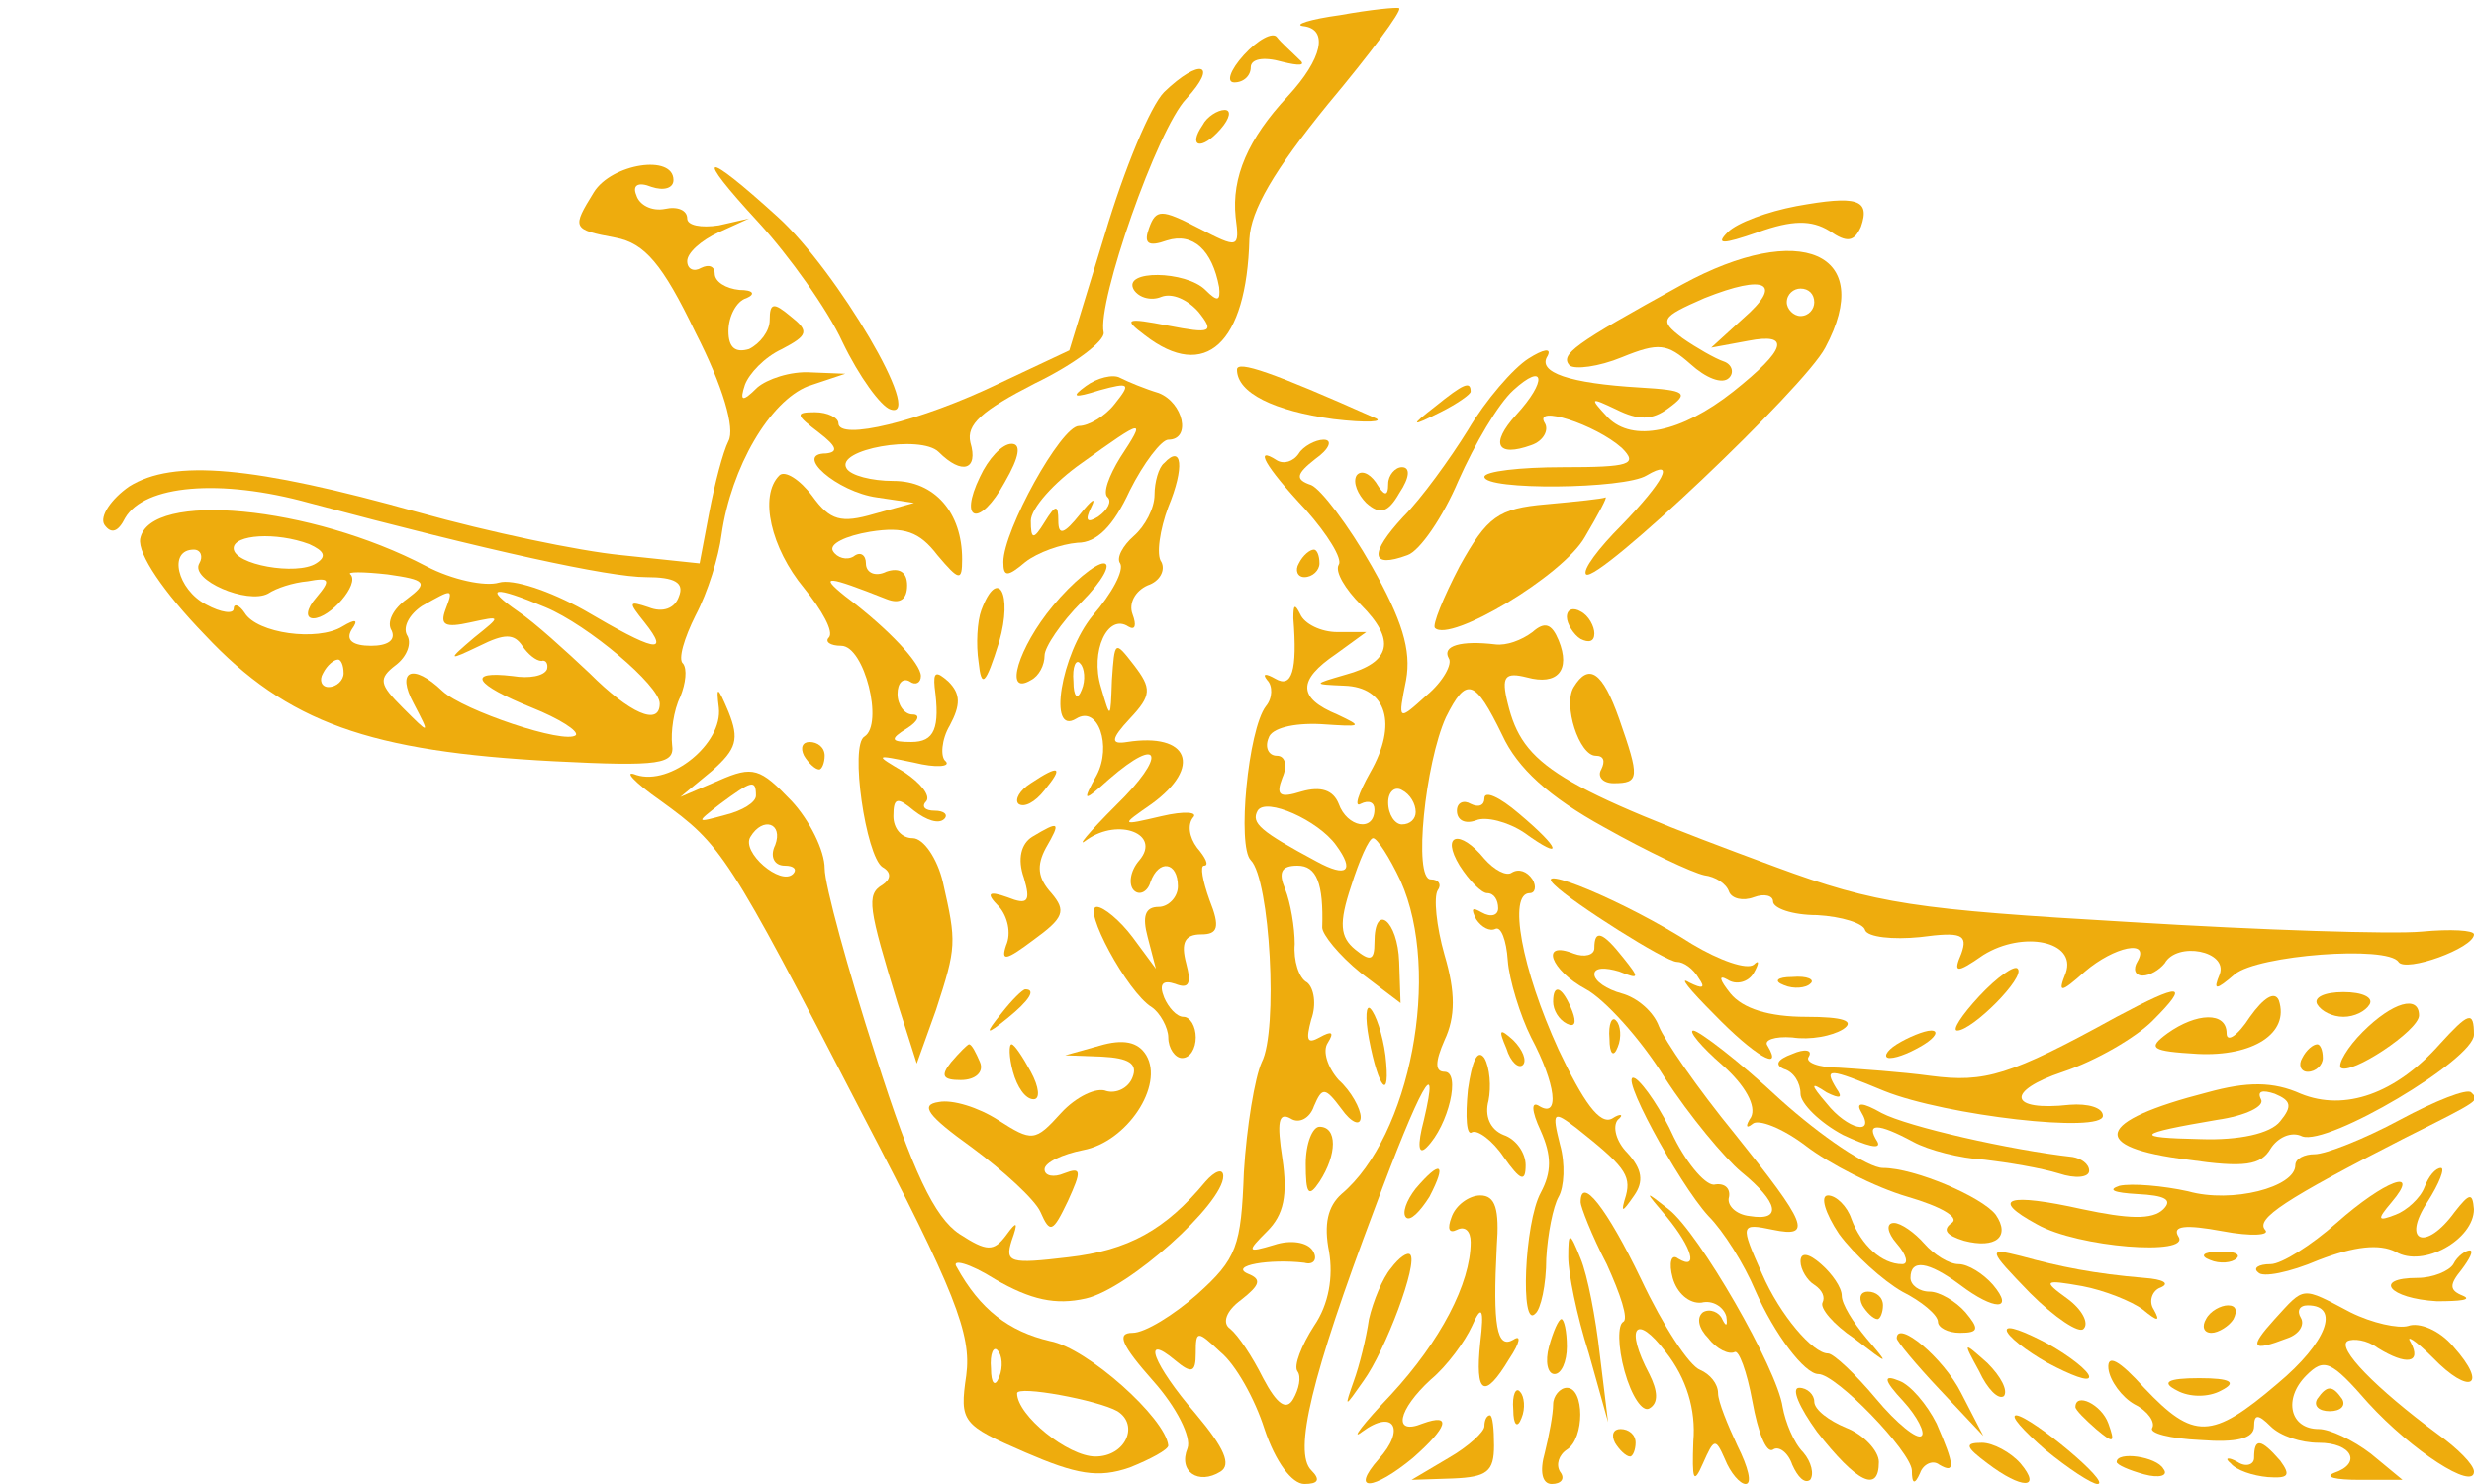 <?xml version="1.0" standalone="no"?>
<!DOCTYPE svg PUBLIC "-//W3C//DTD SVG 20010904//EN"
 "http://www.w3.org/TR/2001/REC-SVG-20010904/DTD/svg10.dtd">
<svg version="1.0" xmlns="http://www.w3.org/2000/svg"
 width="180pt" height="108pt" viewBox="0 0 180 108"
 preserveAspectRatio="xMidYMid meet">
<g transform="translate(0,108) scale(0.1,-0.1)"
fill="#eeac0d" stroke="none">
<path d="M975 1069 c-22 -3 -34 -7 -27 -8 19 -2 14 -24 -11 -51 -29 -31 -41
-59 -38 -88 3 -23 2 -23 -27 -8 -27 14 -31 14 -36 0 -4 -11 -1 -14 13 -9 19 6
33 -7 38 -34 1 -10 -1 -11 -10 -2 -14 14 -61 15 -52 0 4 -6 13 -8 20 -5 8 3
19 -2 27 -11 12 -15 9 -16 -22 -10 -31 6 -33 5 -17 -7 44 -34 74 -6 76 70 1
21 18 50 57 98 31 37 54 68 52 70 -1 1 -21 -1 -43 -5z"/>
<path d="M905 1040 c-10 -11 -13 -20 -7 -20 7 0 12 5 12 11 0 6 9 8 23 4 12
-3 18 -3 12 2 -5 5 -13 12 -16 16 -3 4 -14 -2 -24 -13z"/>
<path d="M847 1013 c-10 -10 -29 -56 -43 -103 l-26 -85 -51 -24 c-58 -28 -117
-42 -117 -29 0 4 -8 8 -17 8 -15 0 -14 -2 3 -15 13 -10 14 -14 5 -15 -24 0 8
-28 37 -32 l27 -4 -29 -8 c-24 -7 -32 -5 -45 13 -9 12 -20 19 -24 15 -15 -15
-6 -53 18 -82 13 -16 22 -32 18 -36 -3 -3 1 -6 9 -6 17 0 31 -57 17 -66 -11
-6 1 -87 13 -95 7 -4 6 -9 0 -13 -12 -7 -10 -17 11 -86 l14 -44 14 39 c15 46
15 49 5 93 -4 17 -14 32 -22 32 -8 0 -14 7 -14 16 0 14 3 14 15 4 9 -7 18 -10
22 -6 3 3 0 6 -7 6 -7 0 -10 3 -6 7 3 4 -4 13 -16 21 -22 13 -22 13 7 7 16 -4
27 -3 23 1 -4 3 -3 16 3 26 8 15 8 23 -1 32 -9 8 -11 7 -10 -4 4 -30 0 -40
-17 -40 -15 0 -16 2 -3 10 8 5 10 10 4 10 -6 0 -11 7 -11 15 0 8 4 12 9 9 4
-3 8 -1 8 4 0 9 -23 34 -55 58 -20 16 -13 15 30 -2 10 -4 15 0 15 10 0 10 -6
13 -15 10 -8 -4 -15 -1 -15 6 0 6 -4 9 -9 5 -5 -3 -12 -1 -15 4 -3 5 9 11 27
14 25 4 36 0 49 -17 16 -19 18 -19 18 -3 0 34 -20 57 -50 57 -16 0 -31 4 -34
9 -9 14 54 25 67 12 17 -17 29 -13 23 7 -3 13 8 23 47 43 29 14 51 31 50 37
-5 22 39 148 60 170 24 26 10 30 -16 5z"/>
<path d="M875 989 c-11 -16 -1 -19 13 -3 7 8 8 14 3 14 -5 0 -13 -5 -16 -11z"/>
<path d="M432 940 c-16 -26 -16 -27 16 -33 21 -4 34 -19 58 -69 20 -39 29 -70
24 -79 -4 -8 -10 -31 -14 -52 l-7 -37 -57 6 c-31 3 -97 17 -147 31 -121 34
-179 39 -211 19 -13 -9 -22 -22 -18 -28 5 -7 10 -5 15 5 14 24 69 29 134 11
131 -35 218 -54 245 -54 21 0 28 -4 24 -14 -3 -9 -12 -12 -22 -8 -15 5 -15 4
-3 -11 19 -24 7 -21 -44 9 -25 14 -52 23 -62 20 -10 -3 -34 2 -53 12 -84 44
-201 55 -208 20 -2 -11 17 -39 47 -70 60 -64 120 -85 254 -92 78 -4 88 -2 86
12 -1 9 1 25 6 35 4 10 5 20 2 24 -4 3 1 19 9 35 9 17 17 43 19 59 7 49 35 97
63 108 l27 9 -25 1 c-15 1 -32 -5 -39 -11 -11 -11 -13 -10 -9 2 3 8 14 20 27
26 19 10 20 13 6 24 -12 10 -15 10 -15 -3 0 -8 -7 -17 -15 -21 -10 -3 -15 1
-15 13 0 11 6 22 13 24 7 3 5 6 -5 6 -10 1 -18 6 -18 12 0 5 -4 7 -10 4 -5 -3
-10 -1 -10 5 0 6 10 15 23 21 l22 10 -22 -5 c-13 -2 -23 0 -23 5 0 6 -7 9 -16
7 -10 -2 -19 3 -21 10 -3 7 1 10 11 6 9 -3 16 -1 16 5 0 19 -45 12 -58 -9z
m-207 -256 c11 -5 13 -9 5 -14 -14 -9 -60 -1 -60 11 0 10 31 12 55 3z m-80
-14 c-7 -12 35 -30 50 -22 6 4 18 8 29 9 16 3 17 1 6 -12 -7 -8 -8 -15 -2 -15
12 0 34 25 27 32 -3 2 9 2 27 0 28 -4 30 -6 14 -18 -10 -7 -15 -17 -11 -23 3
-7 -3 -11 -15 -11 -13 0 -19 4 -14 12 5 7 3 8 -7 2 -18 -11 -62 -5 -71 10 -4
6 -8 7 -8 3 0 -4 -9 -3 -20 3 -21 11 -28 40 -9 40 5 0 7 -5 4 -10z m179 -34
c-4 -11 0 -13 18 -9 23 5 23 5 3 -11 -20 -17 -19 -17 4 -6 18 9 25 9 31 0 4
-6 10 -11 14 -11 3 1 5 -2 4 -6 -2 -5 -13 -7 -25 -5 -34 4 -28 -6 14 -23 20
-8 34 -17 32 -20 -8 -7 -82 18 -97 32 -22 21 -34 15 -21 -9 12 -23 12 -23 -8
-3 -17 17 -18 21 -5 31 8 6 12 16 8 22 -3 6 2 15 11 21 23 13 23 13 17 -3z
m73 2 c31 -13 83 -57 83 -70 0 -17 -22 -7 -51 22 -17 16 -40 37 -52 45 -26 18
-18 19 20 3z m-147 -48 c0 -5 -5 -10 -11 -10 -5 0 -7 5 -4 10 3 6 8 10 11 10
2 0 4 -4 4 -10z"/>
<path d="M552 918 c22 -24 50 -63 61 -87 12 -25 28 -47 35 -49 25 -8 -39 101
-82 140 -55 50 -62 48 -14 -4z"/>
<path d="M1307 930 c-21 -4 -43 -12 -50 -19 -9 -9 -4 -9 22 0 25 9 39 9 52 1
13 -9 18 -8 23 3 7 20 -3 23 -47 15z"/>
<path d="M1224 873 c-80 -44 -89 -51 -82 -59 4 -3 21 -1 38 6 27 11 33 10 50
-5 11 -10 23 -15 28 -10 4 4 2 10 -4 12 -6 2 -20 10 -30 17 -17 13 -16 15 16
29 45 18 58 11 28 -15 l-23 -21 27 5 c31 6 28 -6 -11 -37 -38 -30 -73 -37 -91
-19 -14 15 -13 15 6 6 16 -8 26 -8 38 1 15 11 13 13 -21 15 -51 3 -75 11 -67
23 3 6 -3 5 -14 -2 -11 -7 -31 -30 -44 -52 -13 -21 -34 -50 -47 -63 -25 -27
-24 -38 3 -28 9 3 26 28 37 54 12 27 29 56 40 66 23 21 25 7 2 -18 -19 -21
-14 -31 11 -22 9 3 13 11 10 16 -9 14 37 -1 56 -18 12 -12 6 -14 -43 -14 -31
0 -57 -3 -57 -7 0 -10 102 -9 118 1 22 13 12 -5 -18 -36 -17 -17 -29 -33 -26
-36 8 -7 159 136 174 165 37 69 -18 93 -104 46z m96 -13 c0 -5 -4 -10 -10 -10
-5 0 -10 5 -10 10 0 6 5 10 10 10 6 0 10 -4 10 -10z"/>
<path d="M900 811 c0 -17 27 -30 70 -36 25 -3 38 -2 30 1 -74 33 -100 42 -100
35z"/>
<path d="M790 799 c-11 -8 -9 -9 10 -3 22 6 23 5 11 -10 -7 -9 -19 -16 -26
-16 -13 0 -55 -76 -55 -99 0 -11 3 -11 16 0 9 7 26 13 38 14 14 0 26 12 38 38
10 20 23 37 28 37 17 0 11 27 -7 34 -10 3 -22 8 -28 11 -5 3 -17 0 -25 -6z
m25 -52 c-8 -13 -13 -26 -9 -29 3 -3 0 -9 -7 -14 -8 -5 -10 -3 -5 7 4 8 0 5
-8 -5 -12 -15 -16 -16 -16 -5 0 12 -2 12 -10 -1 -8 -13 -10 -13 -10 1 0 9 17
28 37 42 46 33 47 33 28 4z"/>
<path d="M1044 784 c-18 -14 -18 -15 4 -4 12 6 22 13 22 15 0 8 -5 6 -26 -11z"/>
<path d="M713 733 c-16 -33 0 -37 18 -4 11 19 12 28 5 28 -7 0 -17 -11 -23
-24z"/>
<path d="M945 750 c-4 -6 -11 -8 -16 -5 -17 11 -9 -4 21 -36 16 -18 27 -36 24
-40 -3 -5 5 -18 16 -29 26 -26 22 -42 -11 -51 -24 -7 -24 -7 -1 -8 31 -1 39
-28 19 -63 -9 -16 -12 -26 -7 -23 6 3 10 1 10 -4 0 -17 -20 -13 -26 4 -4 10
-13 13 -27 9 -16 -5 -19 -3 -14 10 4 9 2 16 -4 16 -6 0 -9 6 -6 13 2 7 18 11
38 10 30 -2 31 -2 12 7 -29 12 -29 25 -1 44 l22 16 -21 0 c-12 0 -24 6 -27 13
-4 8 -5 7 -5 -3 3 -38 -1 -51 -13 -44 -7 4 -10 4 -6 -1 4 -4 4 -13 -1 -19 -13
-17 -21 -102 -11 -112 14 -14 20 -124 8 -147 -5 -11 -11 -47 -13 -80 -2 -54
-5 -63 -34 -89 -17 -15 -38 -28 -47 -28 -12 0 -8 -9 15 -35 17 -19 28 -41 25
-49 -7 -17 8 -27 24 -17 8 5 3 17 -18 42 -31 36 -40 60 -15 39 12 -10 15 -9
15 5 0 17 1 17 18 1 11 -9 25 -34 32 -56 8 -24 20 -40 29 -40 10 0 12 3 5 10
-13 13 0 68 46 190 33 89 48 116 36 65 -5 -19 -4 -26 2 -20 16 16 25 55 13 55
-7 0 -7 7 0 23 8 17 8 35 0 62 -6 21 -8 42 -5 47 3 4 1 8 -5 8 -13 0 -4 85 11
118 15 30 21 28 41 -13 11 -24 34 -45 74 -67 32 -18 64 -33 73 -35 8 -1 16 -6
18 -12 2 -5 10 -7 18 -4 8 3 14 1 14 -3 0 -5 14 -10 32 -10 18 -1 34 -6 35
-11 2 -5 20 -7 40 -5 30 4 35 2 30 -12 -6 -14 -4 -15 16 -1 29 18 68 10 60
-13 -6 -15 -4 -15 14 1 21 18 48 24 38 7 -3 -5 -2 -10 4 -10 5 0 12 4 16 9 9
16 46 9 40 -8 -5 -12 -3 -12 11 0 17 14 111 21 119 9 5 -8 55 10 55 20 0 3
-17 4 -38 2 -21 -2 -116 1 -213 7 -155 9 -184 13 -257 40 -160 59 -184 74
-195 119 -5 20 -2 23 14 19 22 -6 32 5 23 27 -5 12 -10 14 -19 6 -8 -6 -19
-10 -27 -9 -25 3 -39 -1 -34 -10 3 -4 -4 -17 -16 -27 -21 -19 -21 -19 -15 11
4 22 -3 44 -25 83 -17 30 -37 56 -44 59 -12 4 -11 8 3 19 10 7 13 14 6 14 -6
0 -15 -5 -18 -10z m85 -261 c0 -5 -4 -9 -10 -9 -5 0 -10 7 -10 16 0 8 5 12 10
9 6 -3 10 -10 10 -16z m-58 -24 c14 -19 8 -24 -14 -12 -41 22 -48 28 -43 37 6
10 44 -7 57 -25z m47 -26 c30 -67 7 -186 -43 -228 -10 -9 -13 -22 -9 -42 3
-18 0 -38 -11 -54 -9 -14 -15 -29 -12 -33 3 -4 1 -13 -3 -20 -5 -9 -12 -4 -22
15 -8 16 -18 31 -24 36 -6 4 -3 13 8 21 14 11 15 15 5 19 -14 6 16 11 41 8 7
-2 10 3 6 9 -4 6 -16 8 -28 4 -20 -6 -20 -5 -5 10 12 12 15 26 11 53 -4 26 -3
34 6 29 6 -4 14 0 17 9 6 14 8 14 20 -2 7 -10 14 -13 14 -6 0 6 -7 19 -16 27
-8 9 -12 21 -8 27 5 8 3 9 -6 4 -9 -5 -10 -2 -6 13 4 11 2 23 -3 27 -6 3 -10
16 -9 28 0 12 -3 30 -7 40 -5 12 -3 17 9 17 14 0 19 -13 18 -45 0 -5 12 -20
28 -33 l29 -22 -1 30 c-1 30 -18 44 -18 14 0 -13 -3 -14 -14 -5 -11 9 -12 19
-3 46 6 19 13 35 16 35 3 0 12 -14 20 -31z"/>
<path d="M996 324 c7 -37 16 -47 12 -12 -2 15 -7 30 -11 34 -3 3 -4 -6 -1 -22z"/>
<path d="M950 233 c0 -22 2 -25 10 -13 13 20 13 40 0 40 -5 0 -10 -12 -10 -27z"/>
<path d="M847 743 c-4 -3 -7 -14 -7 -23 0 -10 -7 -23 -15 -30 -8 -7 -13 -16
-10 -20 3 -5 -6 -22 -20 -38 -23 -28 -33 -88 -12 -75 16 10 26 -20 15 -41 -11
-20 -10 -20 9 -3 38 33 42 17 5 -19 -20 -20 -30 -32 -21 -25 23 16 54 4 38
-15 -7 -8 -8 -18 -4 -22 4 -4 10 -1 12 6 6 17 20 15 20 -3 0 -8 -7 -15 -14
-15 -10 0 -12 -7 -8 -22 l6 -23 -17 23 c-9 12 -21 22 -26 22 -11 0 22 -62 40
-73 6 -4 12 -15 12 -22 0 -8 5 -15 10 -15 6 0 10 7 10 15 0 8 -4 15 -9 15 -5
0 -11 7 -14 14 -4 10 -1 13 8 10 10 -4 12 0 8 15 -4 15 -1 21 11 21 12 0 14 5
6 25 -5 14 -7 25 -4 25 4 0 1 6 -5 13 -6 8 -7 17 -3 22 4 4 -6 5 -23 1 -30 -7
-30 -7 -7 9 37 27 27 52 -18 45 -12 -2 -12 2 2 17 16 17 16 22 3 39 -14 18
-14 18 -16 -11 -1 -29 -1 -29 -8 -5 -8 26 5 54 20 44 5 -3 6 1 3 9 -3 8 2 17
11 21 9 3 13 11 10 17 -4 5 -1 24 5 40 12 29 10 46 -3 32z m-60 -165 c-3 -8
-6 -5 -6 6 -1 11 2 17 5 13 3 -3 4 -12 1 -19z"/>
<path d="M987 734 c-3 -5 1 -14 7 -20 10 -9 16 -7 24 7 8 12 8 19 2 19 -5 0
-10 -6 -10 -12 0 -10 -3 -9 -9 1 -5 7 -11 9 -14 5z"/>
<path d="M1125 713 c-35 -3 -43 -9 -63 -45 -12 -23 -20 -43 -18 -45 11 -11 93
38 109 66 10 17 17 30 15 29 -2 -1 -21 -3 -43 -5z"/>
<path d="M945 670 c-3 -5 -1 -10 4 -10 6 0 11 5 11 10 0 6 -2 10 -4 10 -3 0
-8 -4 -11 -10z"/>
<path d="M766 639 c-25 -30 -36 -66 -16 -54 6 3 10 11 10 18 0 6 12 24 27 39
15 15 22 28 16 28 -6 0 -23 -14 -37 -31z"/>
<path d="M714 636 c-3 -8 -4 -25 -2 -38 2 -19 5 -17 15 15 10 35 -1 55 -13 23z"/>
<path d="M1140 631 c0 -5 5 -13 10 -16 6 -3 10 -2 10 4 0 5 -4 13 -10 16 -5 3
-10 2 -10 -4z"/>
<path d="M1145 580 c-8 -13 4 -50 16 -50 6 0 7 -4 4 -10 -3 -5 1 -10 9 -10 19
0 19 4 4 47 -12 34 -22 41 -33 23z"/>
<path d="M523 565 c3 -26 -35 -57 -60 -49 -10 4 -2 -5 18 -19 44 -32 48 -37
146 -227 68 -130 80 -161 76 -191 -5 -34 -3 -36 43 -56 37 -16 53 -19 76 -11
15 6 28 13 28 16 -2 20 -59 71 -86 76 -30 7 -51 23 -68 54 -4 6 9 3 28 -9 26
-15 44 -19 66 -14 31 7 100 69 100 89 0 6 -6 4 -13 -4 -29 -35 -56 -50 -100
-55 -42 -5 -46 -4 -41 12 5 14 4 15 -4 4 -9 -12 -14 -12 -34 1 -18 12 -34 45
-61 130 -20 62 -37 124 -37 136 0 13 -11 35 -24 49 -23 24 -28 26 -53 15 l-28
-12 23 19 c18 16 20 23 12 43 -8 19 -9 19 -7 3z m27 -64 c0 -5 -10 -11 -22
-14 -22 -6 -22 -6 -4 8 23 17 26 18 26 6z m14 -36 c-4 -8 -1 -15 7 -15 7 0 9
-3 6 -6 -9 -9 -38 16 -31 27 9 15 24 10 18 -6z m163 -387 c-3 -8 -6 -5 -6 6
-1 11 2 17 5 13 3 -3 4 -12 1 -19z m86 -25 c16 -10 6 -33 -16 -33 -20 0 -57
30 -57 46 0 6 59 -5 73 -13z"/>
<path d="M585 530 c3 -5 8 -10 11 -10 2 0 4 5 4 10 0 6 -5 10 -11 10 -5 0 -7
-4 -4 -10z"/>
<path d="M750 510 c-8 -5 -12 -12 -9 -15 4 -3 12 1 19 10 14 17 11 19 -10 5z"/>
<path d="M1080 499 c0 -5 -4 -7 -10 -4 -5 3 -10 1 -10 -5 0 -7 6 -10 14 -7 7
3 23 -1 35 -9 29 -21 27 -12 -4 14 -14 12 -25 17 -25 11z"/>
<path d="M751 471 c-8 -5 -11 -16 -6 -30 5 -17 3 -20 -12 -14 -14 5 -16 3 -6
-7 6 -7 9 -19 5 -28 -4 -12 0 -11 20 4 22 16 24 21 13 34 -10 11 -11 20 -4 33
11 19 10 20 -10 8z"/>
<path d="M1062 450 c7 -11 16 -20 20 -20 5 0 8 -5 8 -11 0 -5 -5 -7 -12 -3 -7
4 -8 3 -4 -5 4 -6 10 -9 14 -7 4 2 8 -8 9 -23 1 -14 9 -40 17 -56 18 -34 21
-59 6 -50 -6 4 -6 -3 1 -18 8 -18 8 -30 0 -45 -12 -22 -15 -100 -4 -88 4 3 8
21 8 40 1 18 5 38 9 45 4 7 5 24 1 38 -6 24 -5 25 12 12 34 -27 40 -34 36 -49
-4 -13 -3 -13 6 0 7 10 6 19 -5 31 -8 8 -11 19 -7 24 5 4 2 5 -4 1 -9 -5 -21
12 -39 50 -27 59 -37 114 -21 114 4 0 5 5 2 10 -4 6 -10 8 -15 5 -4 -3 -13 2
-20 10 -18 22 -32 18 -18 -5z"/>
<path d="M1131 436 c13 -13 81 -56 89 -56 5 0 12 -5 16 -12 5 -7 3 -8 -7 -3
-8 5 0 -5 18 -23 29 -30 51 -43 39 -23 -3 4 5 7 18 6 13 -2 29 1 37 6 9 6 0 9
-27 9 -27 0 -46 6 -55 17 -8 10 -9 14 -2 10 6 -4 15 -2 19 5 4 7 4 10 0 6 -5
-4 -25 3 -45 15 -50 32 -117 59 -100 43z"/>
<path d="M1160 390 c0 -5 -7 -7 -15 -4 -25 10 -17 -12 9 -26 13 -7 39 -35 57
-64 18 -28 44 -59 56 -69 27 -22 30 -36 6 -32 -10 1 -17 8 -15 14 1 6 -3 10
-10 9 -6 -2 -20 14 -30 34 -9 20 -22 39 -28 43 -15 9 31 -76 53 -100 11 -11
26 -35 34 -54 14 -32 36 -61 46 -61 13 0 67 -56 68 -70 0 -10 2 -11 6 -2 2 6
9 10 14 6 12 -7 11 0 -2 30 -7 14 -19 28 -27 31 -12 5 -12 1 3 -15 10 -11 16
-23 13 -25 -3 -3 -18 9 -33 27 -15 18 -31 33 -35 33 -11 0 -35 28 -48 58 -16
36 -16 37 8 32 29 -6 25 4 -28 70 -27 33 -51 68 -55 78 -4 11 -16 21 -27 24
-11 3 -20 9 -20 14 0 5 8 5 18 2 15 -6 15 -5 3 10 -15 19 -21 21 -21 7z"/>
<path d="M1440 355 c-13 -14 -20 -25 -16 -25 11 0 50 39 44 45 -2 3 -15 -6
-28 -20z"/>
<path d="M1298 363 c7 -3 16 -2 19 1 4 3 -2 6 -13 5 -11 0 -14 -3 -6 -6z"/>
<path d="M729 343 c-13 -16 -12 -17 4 -4 16 13 21 21 13 21 -2 0 -10 -8 -17
-17z"/>
<path d="M1130 351 c0 -6 4 -13 10 -16 6 -3 7 1 4 9 -7 18 -14 21 -14 7z"/>
<path d="M1540 340 c-78 -43 -96 -48 -135 -43 -22 3 -52 5 -67 6 -15 0 -25 4
-22 8 3 5 -3 6 -12 2 -11 -4 -13 -8 -6 -11 7 -2 12 -10 12 -18 0 -7 14 -21 31
-30 17 -8 28 -11 25 -5 -9 14 0 14 26 0 11 -6 34 -12 52 -13 17 -2 41 -6 54
-10 12 -4 22 -3 22 2 0 5 -6 9 -12 10 -45 5 -120 22 -139 32 -14 8 -19 8 -15
1 11 -18 -10 -13 -25 6 -12 14 -12 16 0 8 10 -5 12 -4 7 3 -9 15 -6 15 35 -2
45 -18 159 -31 159 -18 0 6 -11 9 -24 8 -45 -5 -47 10 -5 24 24 8 53 25 65 37
28 28 21 28 -26 3z"/>
<path d="M1637 340 c-9 -14 -17 -19 -17 -12 0 16 -22 15 -43 0 -15 -11 -12
-13 22 -15 40 -2 67 15 59 39 -3 7 -11 2 -21 -12z"/>
<path d="M1686 349 c3 -5 11 -9 19 -9 8 0 16 4 19 9 3 5 -5 9 -19 9 -14 0 -22
-4 -19 -9z"/>
<path d="M1719 329 c-11 -11 -18 -23 -16 -26 7 -6 57 27 57 38 0 15 -19 10
-41 -12z"/>
<path d="M1171 324 c0 -11 3 -14 6 -6 3 7 2 16 -1 19 -3 4 -6 -2 -5 -13z"/>
<path d="M1775 320 c-32 -36 -69 -49 -101 -36 -20 9 -39 9 -68 1 -82 -21 -87
-40 -14 -49 41 -6 53 -4 60 8 5 8 15 13 23 9 19 -7 125 56 125 74 0 18 -4 16
-25 -7z m-116 -56 c-7 -9 -30 -14 -58 -13 -50 1 -47 4 12 14 21 3 35 10 32 15
-3 6 1 7 10 4 12 -5 13 -9 4 -20z"/>
<path d="M800 319 l-25 -7 27 -1 c19 -1 26 -5 22 -15 -3 -8 -12 -12 -19 -10
-7 3 -22 -4 -33 -16 -19 -21 -21 -21 -46 -5 -14 9 -33 15 -43 13 -14 -2 -8
-10 24 -33 23 -17 46 -38 50 -47 7 -16 9 -15 20 8 10 22 10 25 -3 20 -7 -3
-14 -2 -14 3 0 5 13 11 28 14 32 6 59 47 46 69 -6 10 -17 12 -34 7z"/>
<path d="M1096 317 c3 -10 9 -15 12 -12 3 3 0 11 -7 18 -10 9 -11 8 -5 -6z"/>
<path d="M1253 305 c17 -15 25 -30 21 -38 -4 -6 -4 -9 1 -5 4 4 22 -3 39 -16
17 -13 50 -30 74 -37 24 -7 38 -15 32 -19 -7 -5 -4 -9 9 -13 23 -6 34 3 23 19
-10 13 -59 34 -82 34 -11 0 -45 23 -75 50 -30 28 -59 50 -63 50 -4 0 6 -12 21
-25z"/>
<path d="M1380 320 c-8 -5 -10 -10 -5 -10 6 0 17 5 25 10 8 5 11 10 5 10 -5 0
-17 -5 -25 -10z"/>
<path d="M692 307 c-8 -10 -6 -13 7 -13 11 0 17 6 14 13 -3 7 -6 13 -8 13 -1
0 -7 -6 -13 -13z"/>
<path d="M737 300 c3 -11 9 -20 15 -20 5 0 4 9 -2 20 -6 11 -12 20 -14 20 -2
0 -2 -9 1 -20z"/>
<path d="M1068 287 c-2 -20 -1 -34 3 -31 4 2 15 -6 23 -18 12 -17 16 -19 16
-6 0 9 -7 19 -16 22 -10 4 -14 14 -11 25 2 10 1 24 -3 31 -5 7 -9 -2 -12 -23z"/>
<path d="M1675 310 c-3 -5 -1 -10 4 -10 6 0 11 5 11 10 0 6 -2 10 -4 10 -3 0
-8 -4 -11 -10z"/>
<path d="M1746 265 c-26 -14 -54 -25 -62 -25 -7 0 -14 -3 -14 -8 0 -16 -46
-28 -78 -19 -18 4 -41 6 -50 4 -9 -3 -4 -5 13 -6 20 -1 26 -4 19 -11 -8 -8
-26 -7 -59 0 -54 12 -68 8 -33 -11 30 -17 112 -23 103 -9 -5 8 5 9 32 4 21 -4
35 -3 31 1 -7 8 14 22 102 67 56 28 54 27 48 33 -3 3 -26 -6 -52 -20z"/>
<path d="M1030 215 c-7 -9 -10 -18 -7 -21 3 -3 10 4 17 15 13 25 8 27 -10 6z"/>
<path d="M1764 216 c-3 -8 -13 -17 -21 -20 -13 -5 -14 -4 -3 9 22 26 -5 16
-40 -15 -18 -16 -40 -30 -48 -30 -9 0 -13 -3 -9 -6 3 -4 23 0 44 9 26 10 44
12 56 6 20 -12 57 9 57 31 -1 12 -3 12 -14 -2 -21 -29 -39 -22 -20 7 9 14 13
25 10 25 -4 0 -9 -6 -12 -14z"/>
<path d="M1056 194 c-3 -8 -2 -12 4 -9 6 3 10 -1 10 -9 0 -30 -22 -72 -58
-111 -20 -21 -30 -34 -21 -27 23 17 32 2 12 -20 -21 -24 -4 -23 25 1 25 22 29
33 7 25 -22 -9 -18 10 6 32 12 10 25 28 30 39 7 16 9 13 6 -12 -4 -38 3 -42
21 -12 8 12 9 18 3 14 -12 -7 -15 10 -12 68 2 27 -1 37 -12 37 -8 0 -18 -7
-21 -16z"/>
<path d="M1150 205 c0 -3 8 -24 19 -45 10 -22 16 -40 12 -42 -4 -2 -4 -18 1
-36 5 -18 13 -30 18 -27 7 4 6 13 0 25 -18 34 -10 45 12 16 15 -19 22 -42 20
-65 -1 -28 0 -32 7 -16 8 18 9 19 16 3 4 -10 11 -18 15 -18 5 0 2 12 -6 28 -7
15 -14 32 -14 38 0 7 -6 14 -13 17 -8 3 -27 32 -43 66 -25 52 -44 76 -44 56z"/>
<path d="M1213 194 c18 -22 23 -39 8 -30 -5 4 -7 -3 -4 -14 3 -11 12 -19 21
-18 8 2 16 -3 18 -10 1 -7 0 -8 -3 -2 -2 5 -9 8 -14 5 -5 -4 -3 -12 4 -19 6
-8 15 -12 19 -10 3 2 9 -14 13 -36 4 -22 10 -38 15 -35 4 3 11 -2 14 -11 4 -9
9 -14 13 -11 3 4 1 13 -5 20 -7 7 -13 22 -15 33 -4 28 -61 127 -83 144 -18 14
-18 14 -1 -6z"/>
<path d="M1338 182 c11 -15 32 -34 46 -42 14 -7 26 -17 26 -22 0 -4 7 -8 16
-8 14 0 14 3 4 15 -7 8 -19 15 -26 15 -8 0 -14 5 -14 10 0 14 13 12 36 -5 25
-19 40 -19 24 0 -7 8 -18 15 -25 15 -7 0 -18 7 -25 15 -7 8 -17 15 -22 15 -6
0 -5 -7 2 -15 7 -8 9 -15 4 -15 -15 0 -30 14 -37 33 -3 9 -11 17 -17 17 -6 0
-2 -13 8 -28z"/>
<path d="M1141 165 c0 -11 6 -42 15 -70 l14 -50 -6 49 c-3 27 -9 58 -14 70 -8
20 -9 20 -9 1z"/>
<path d="M1012 157 c-6 -7 -13 -24 -16 -37 -2 -14 -7 -34 -11 -45 -7 -20 -7
-20 7 0 16 22 40 86 34 92 -2 2 -8 -2 -14 -10z"/>
<path d="M1310 162 c0 -6 5 -14 10 -17 6 -4 8 -9 6 -13 -2 -4 8 -16 23 -26 26
-20 26 -20 9 0 -10 12 -18 25 -18 31 0 6 -7 16 -15 23 -9 8 -15 9 -15 2z"/>
<path d="M1477 139 c18 -18 36 -30 39 -26 4 4 -1 14 -12 22 -18 13 -17 14 11
9 16 -3 36 -11 44 -17 11 -9 13 -9 8 0 -4 6 -1 14 5 16 7 3 2 6 -12 7 -36 3
-61 8 -90 16 -24 6 -24 5 7 -27z"/>
<path d="M1608 163 c7 -3 16 -2 19 1 4 3 -2 6 -13 5 -11 0 -14 -3 -6 -6z"/>
<path d="M1785 160 c-3 -5 -15 -10 -26 -10 -33 0 -21 -15 14 -17 17 0 26 1 19
4 -10 4 -10 8 -1 19 6 8 9 14 6 14 -3 0 -9 -4 -12 -10z"/>
<path d="M1355 130 c3 -5 8 -10 11 -10 2 0 4 5 4 10 0 6 -5 10 -11 10 -5 0 -7
-4 -4 -10z"/>
<path d="M1655 120 c-19 -21 -17 -24 9 -14 9 3 13 10 10 15 -3 5 -1 9 5 9 24
0 14 -27 -22 -57 -48 -41 -61 -41 -97 -3 -18 20 -27 25 -26 14 1 -9 10 -21 19
-26 10 -5 15 -13 13 -17 -3 -4 13 -8 35 -9 26 -2 39 1 39 10 0 9 3 9 12 0 7
-7 22 -12 35 -12 24 0 32 -15 11 -22 -7 -3 1 -5 19 -5 l31 0 -23 19 c-13 10
-30 18 -38 18 -21 0 -26 22 -9 39 13 13 18 11 45 -20 32 -35 77 -64 77 -50 0
5 -12 17 -26 27 -46 34 -74 63 -66 68 4 2 14 1 22 -5 21 -13 32 -11 24 4 -4 6
3 2 16 -11 27 -28 41 -21 15 8 -10 12 -25 18 -33 15 -7 -2 -26 2 -42 10 -36
19 -33 19 -55 -5z"/>
<path d="M1605 120 c-3 -5 -2 -10 4 -10 5 0 13 5 16 10 3 6 2 10 -4 10 -5 0
-13 -4 -16 -10z"/>
<path d="M1127 100 c-3 -11 -1 -20 4 -20 5 0 9 9 9 20 0 11 -2 20 -4 20 -2 0
-6 -9 -9 -20z"/>
<path d="M1460 112 c0 -4 14 -15 30 -24 17 -9 30 -14 30 -10 0 4 -14 15 -30
24 -17 9 -30 14 -30 10z"/>
<path d="M1380 106 c0 -2 14 -19 31 -37 l32 -34 -16 31 c-13 26 -47 54 -47 40z"/>
<path d="M1440 82 c6 -13 14 -21 18 -18 3 4 -2 14 -12 24 -18 16 -18 16 -6 -6z"/>
<path d="M1584 68 c9 -5 23 -5 32 0 12 6 7 9 -16 9 -23 0 -28 -3 -16 -9z"/>
<path d="M1101 54 c0 -11 3 -14 6 -6 3 7 2 16 -1 19 -3 4 -6 -2 -5 -13z"/>
<path d="M1130 58 c0 -7 -3 -23 -6 -35 -4 -14 -2 -23 5 -23 7 0 10 4 6 9 -3 5
-1 12 5 16 13 8 13 45 0 45 -5 0 -10 -6 -10 -12z"/>
<path d="M1322 38 c29 -37 45 -45 45 -22 0 8 -11 20 -24 25 -12 5 -23 13 -23
19 0 5 -5 10 -11 10 -6 0 0 -14 13 -32z"/>
<path d="M1686 62 c-3 -5 1 -9 9 -9 8 0 12 4 9 9 -7 10 -11 10 -18 0z"/>
<path d="M1510 56 c0 -2 7 -9 15 -16 13 -11 14 -10 9 4 -5 14 -24 23 -24 12z"/>
<path d="M1080 42 c0 -4 -12 -15 -26 -23 l-27 -16 30 1 c25 1 30 5 30 24 0 12
-1 22 -3 22 -2 0 -4 -3 -4 -8z"/>
<path d="M1488 25 c17 -14 34 -25 38 -25 11 0 -48 49 -59 50 -5 0 5 -11 21
-25z"/>
<path d="M1175 30 c3 -5 8 -10 11 -10 2 0 4 5 4 10 0 6 -5 10 -11 10 -5 0 -7
-4 -4 -10z"/>
<path d="M1446 15 c25 -19 40 -19 24 0 -7 8 -20 15 -28 15 -13 0 -12 -3 4 -15z"/>
<path d="M1640 19 c0 -5 -6 -7 -12 -3 -7 4 -10 3 -5 -1 4 -5 16 -9 27 -10 15
-1 17 1 9 12 -14 16 -19 17 -19 2z"/>
<path d="M1540 16 c0 -2 9 -6 20 -9 11 -3 18 -1 14 4 -5 9 -34 13 -34 5z"/>
</g>
</svg>
